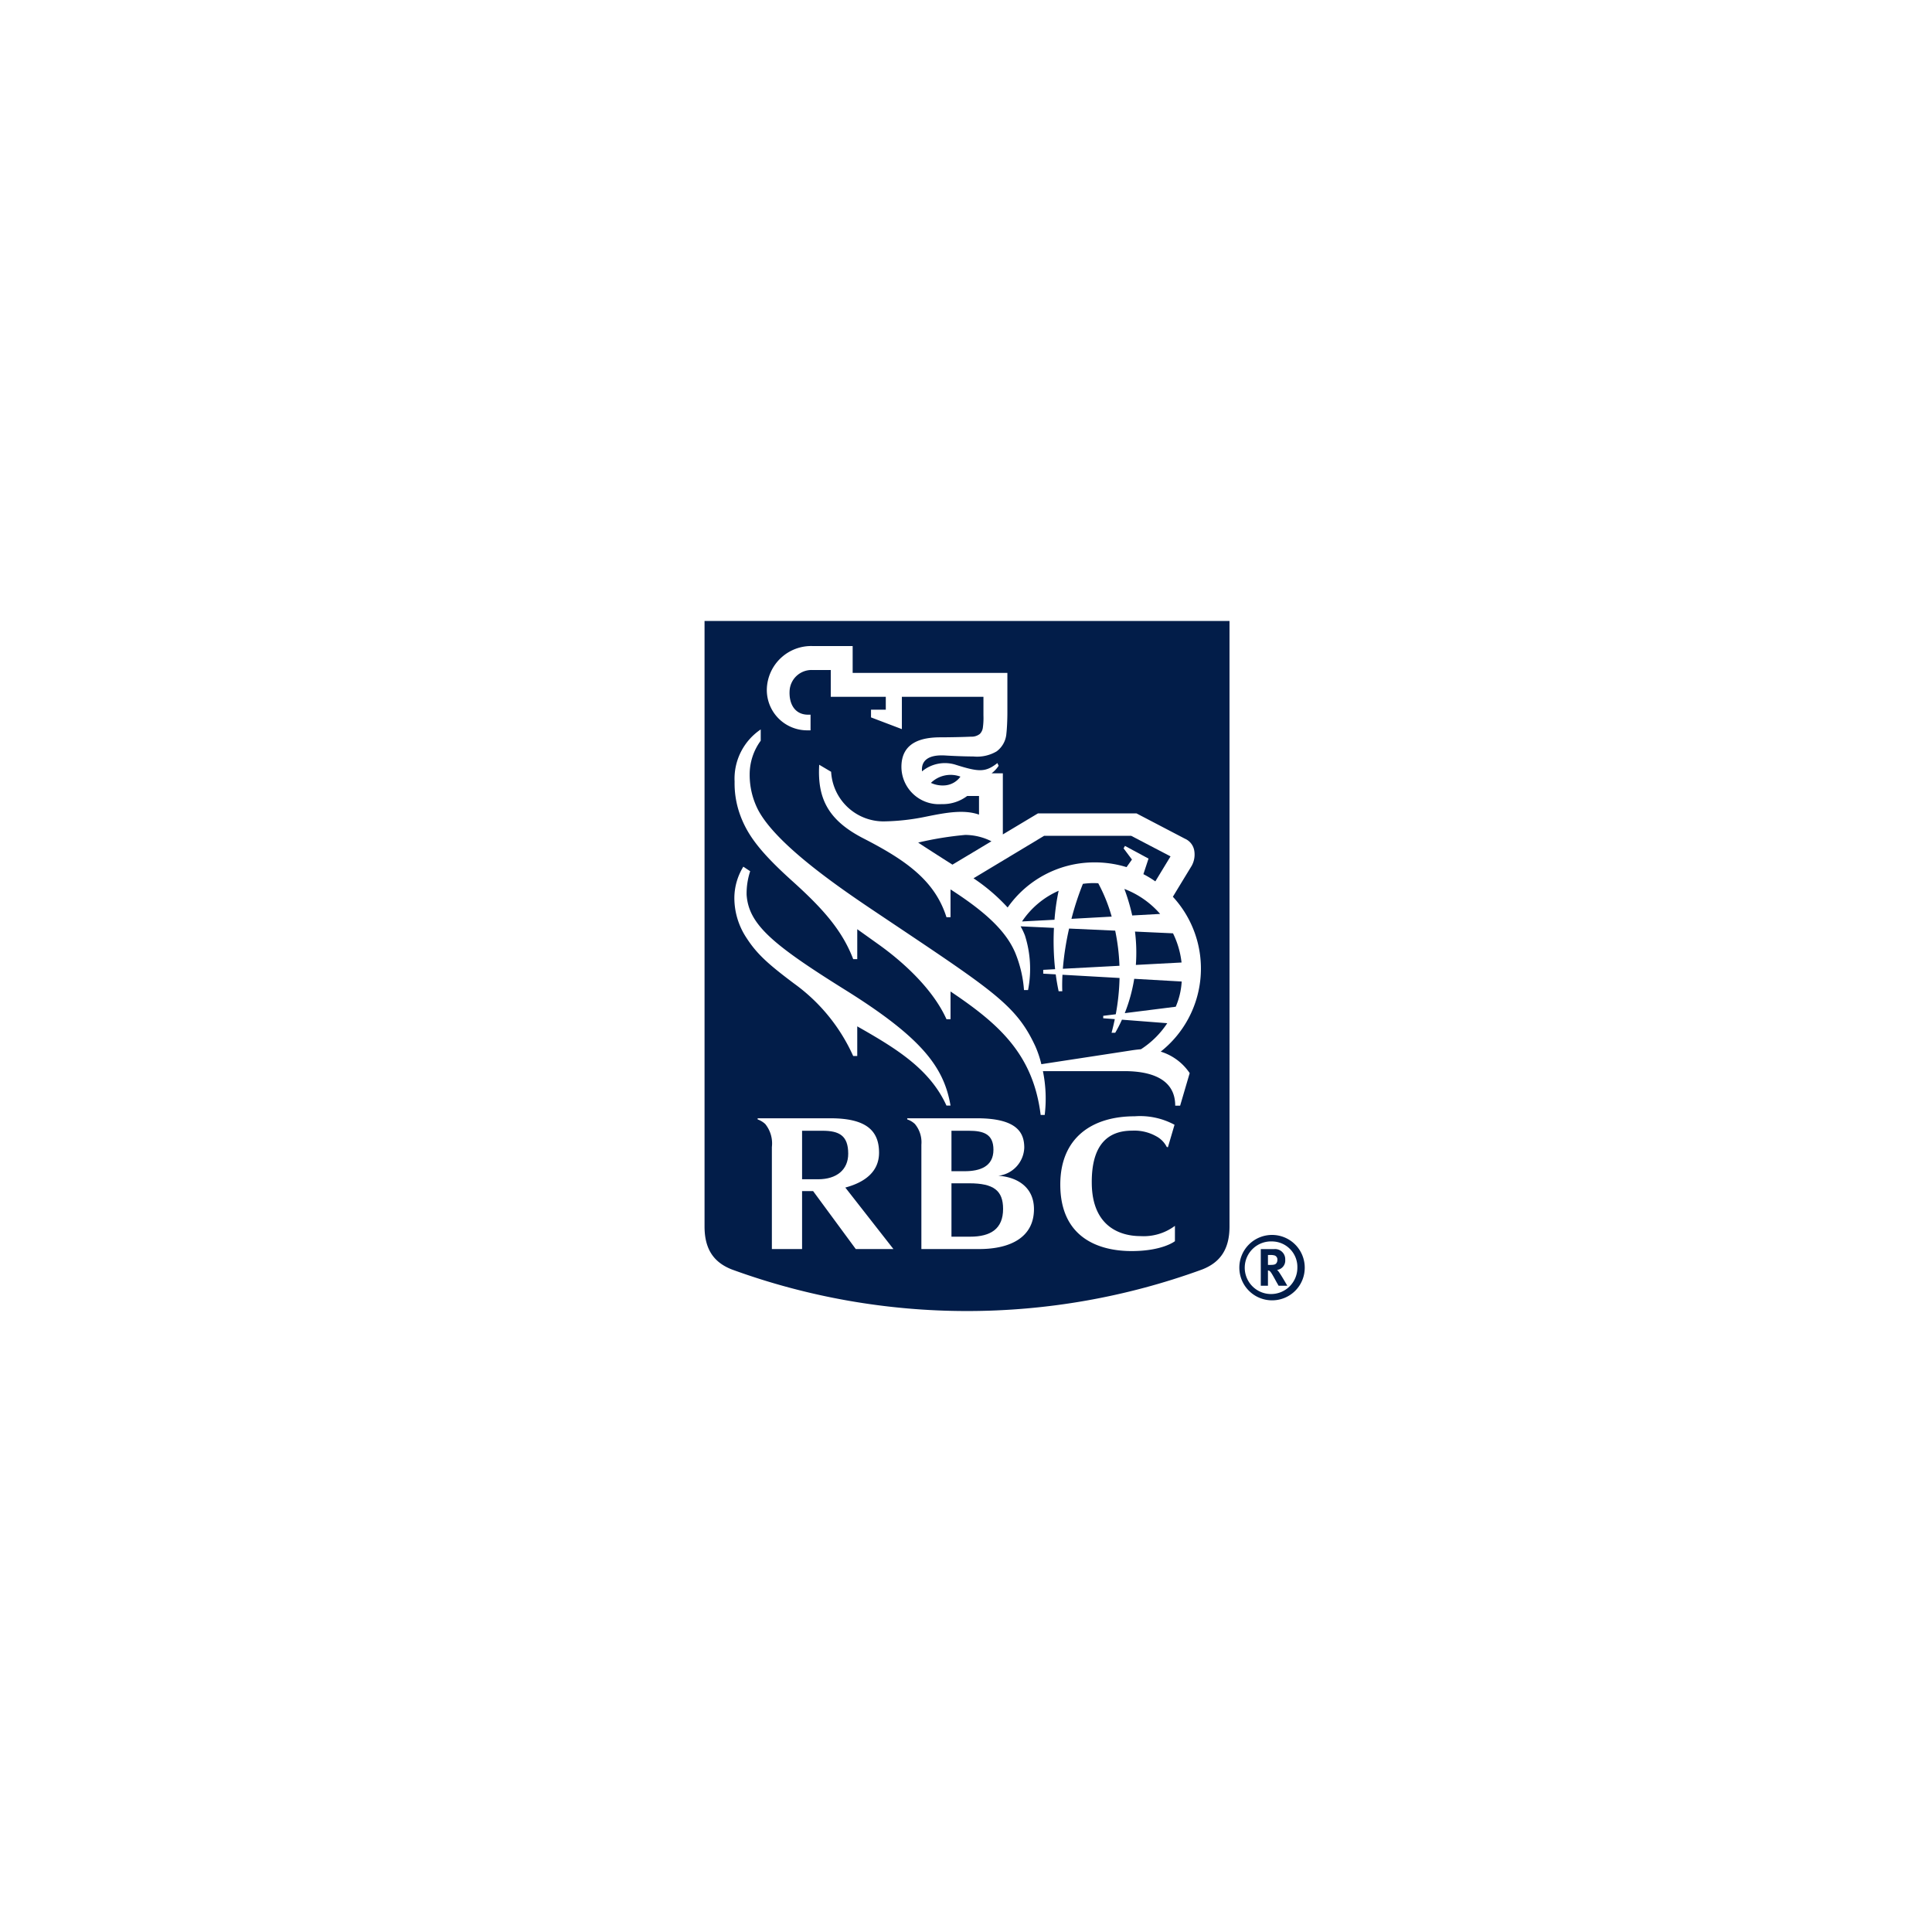 <svg id="Layer_1" data-name="Layer 1" xmlns="http://www.w3.org/2000/svg" width="200" height="200" viewBox="0 0 200 200"><defs><style>.cls-1{fill:#021d49;}</style></defs><path class="cls-1" d="M117.584,99.889l4.729-.251a9.138,9.138,0,0,0-.884-3.021l-3.935-.181A17.565,17.565,0,0,1,117.584,99.889Z"/><path class="cls-1" d="M96.368,81.045a2.921,2.921,0,0,0,1.466.257,2.186,2.186,0,0,0,1.589-.905A2.913,2.913,0,0,0,96.368,81.045Z"/><path class="cls-1" d="M105.799,95.389l3.363-.176a22.276,22.276,0,0,1,.429-3.001A8.822,8.822,0,0,0,105.799,95.389Z"/><path class="cls-1" d="M85.138,117.055H83.031v5.022h1.658c1.92,0,3.118-.984,3.118-2.646C87.807,117.567,86.891,117.055,85.138,117.055Z"/><path class="cls-1" d="M102.841,119.021c0-1.635-1.038-1.966-2.569-1.966H98.495v4.188h1.367C101.449,121.243,102.841,120.763,102.841,119.021Z"/><path class="cls-1" d="M100.337,122.495h-1.842v5.526h1.931c2.146,0,3.413-.823,3.413-2.875C103.839,123.249,102.868,122.495,100.337,122.495Z"/><path class="cls-1" d="M99.923,86.431a34.77,34.77,0,0,0-4.874.792c.507.347,2.311,1.499,3.547,2.285l4.036-2.419A6.108,6.108,0,0,0,99.923,86.431Z"/><path class="cls-1" d="M122.328,101.606l-4.914-.279a16.909,16.909,0,0,1-.979,3.554l5.277-.664A7.721,7.721,0,0,0,122.328,101.606Z"/><path class="cls-1" d="M110.672,96.124a29.64,29.64,0,0,0-.646,4.163l5.859-.31a21.223,21.223,0,0,0-.441-3.636Z"/><path class="cls-1" d="M120.098,94.61a9.294,9.294,0,0,0-3.703-2.588,20.538,20.538,0,0,1,.812,2.747Z"/><path class="cls-1" d="M72.934,64.281v62.687c0,2.362.968,3.731,2.857,4.458a71.012,71.012,0,0,0,48.629,0c1.89-.727,2.858-2.096,2.858-4.458V64.281ZM76.021,92.905a6.241,6.241,0,0,1,.928-3.187l.709.471a7.375,7.375,0,0,0-.369,2.436c.211,3.08,2.697,5.161,10.22,9.857,7.981,4.982,10.211,8.022,10.889,11.968h-.42c-1.729-3.806-5.246-5.938-9.236-8.202v3.071h-.42a18.679,18.679,0,0,0-6.126-7.507c-2.738-2.054-3.85-3.075-4.908-4.704A7.481,7.481,0,0,1,76.021,92.905Zm12.568,36.396-4.416-6H83.031v6H79.904v-10.556a3.201,3.201,0,0,0-.684-2.386,2.305,2.305,0,0,0-.79-.478v-.117h7.53c3.646,0,5.039,1.232,5.039,3.562,0,1.984-1.495,3.075-3.492,3.609l4.98,6.366Zm12.775,0H95.381v-10.807a2.956,2.956,0,0,0-.676-2.145,2.148,2.148,0,0,0-.789-.468v-.117h7.219c4.279,0,4.896,1.597,4.896,3.05a3.034,3.034,0,0,1-2.682,2.901c1.867.122,3.687,1.117,3.687,3.455C107.036,128.046,104.655,129.301,101.364,129.301Zm20.264-.814s-1.264,1.023-4.483,1.023c-3.459,0-7.384-1.419-7.384-6.885,0-4.851,3.295-7.067,7.696-7.067a7.511,7.511,0,0,1,4.13.878l-.681,2.315s-.09.015-.13-.031a2.575,2.575,0,0,0-1.095-1.1,4.622,4.622,0,0,0-2.486-.574c-2.424,0-4.233,1.354-4.174,5.501.064,4.494,3.018,5.414,5.033,5.414a5.404,5.404,0,0,0,3.575-1.062Zm1.528-17.398-.989,3.368h-.509c0-2.809-2.574-3.574-5.271-3.574h-8.425a14.169,14.169,0,0,1,.186,4.535h-.419c-.781-6.309-4.347-9.435-9.33-12.78v2.871h-.42c-1.324-2.962-4.236-5.744-6.993-7.716h.001c-.734-.524-1.492-1.066-2.244-1.602v3.097h-.42c-1.168-3.072-3.29-5.364-6.316-8.092-3.267-2.942-4.586-4.702-5.349-6.726a9.541,9.541,0,0,1-.612-3.563,6.143,6.143,0,0,1,2.704-5.396v1.166a5.901,5.901,0,0,0-1.144,3.538,7.928,7.928,0,0,0,.869,3.618c1.839,3.503,8.036,7.803,11.972,10.441,12.238,8.208,14.681,9.641,16.714,13.997a10.829,10.829,0,0,1,.64,1.894c1.768-.273,8.181-1.249,9.364-1.436.226-.035.7-.096.944-.11a9.256,9.256,0,0,0,2.725-2.698l-4.691-.364a14.349,14.349,0,0,1-.694,1.353H115.069q.192-.715.334-1.41l-1.198-.088v-.255l1.299-.16a23.233,23.233,0,0,0,.391-3.756l-5.909-.334c-.032.606-.038,1.177-.018,1.706h-.378c-.126-.589-.225-1.175-.301-1.746l-1.294-.074v-.395l1.23-.067a26.892,26.892,0,0,1-.12-4.276L105.651,95.893a6.987,6.987,0,0,1,.45.946,11.385,11.385,0,0,1,.322,5.651h-.419a12.576,12.576,0,0,0-.912-3.867c-.956-2.252-3.101-4.242-6.694-6.552v2.878h-.42c-1.196-3.782-4.171-5.886-8.594-8.158-3.65-1.873-4.785-4.13-4.579-7.625l1.233.73a5.435,5.435,0,0,0,5.454,5.134,22.933,22.933,0,0,0,4.398-.497c2.022-.408,3.894-.757,5.457-.203V82.401h-1.228a4.174,4.174,0,0,1-2.639.84,3.879,3.879,0,0,1-4.165-3.848c0-2.644,2.239-3.066,4.061-3.066.974,0,2.595-.036,3.144-.068a1.364,1.364,0,0,0,.911-.282,1.126,1.126,0,0,0,.318-.682,7.28,7.28,0,0,0,.057-1.231V72.135H93.362v3.344l-3.195-1.215v-.8h1.53V72.135H86.001V69.358H84.058a2.277,2.277,0,0,0-2.318,2.137c-.081,1.352.527,2.49,1.918,2.49h.25v1.618H83.658a4.175,4.175,0,0,1-4.276-4.262,4.591,4.591,0,0,1,4.765-4.461H88.267v2.777h16.017v4.104c0,.691-.037,1.62-.105,2.208a2.524,2.524,0,0,1-1.008,1.813,3.981,3.981,0,0,1-2.419.527c-.389.002-1.526-.018-2.887-.101-1.825-.115-2.342.588-2.416,1.242a1.709,1.709,0,0,0,0,.402,3.699,3.699,0,0,1,3.437-.698c2.417.76,3.106.828,4.364-.161l.128.283a3.15,3.15,0,0,1-.731.779h1.167v6.324l3.634-2.177H117.649s4.312,2.253,5.021,2.624a1.644,1.644,0,0,1,.971,1.311,2.4,2.4,0,0,1-.285,1.502c-.15.247-1.321,2.167-1.941,3.193a10.963,10.963,0,0,1-1.259,16.032A5.595,5.595,0,0,1,123.156,111.089Z"/><path class="cls-1" d="M117.179,88.98l-.866-1.157.145-.255,2.437,1.314-.531,1.611a10.445,10.445,0,0,1,1.236.747l1.573-2.588-4.076-2.13h-9.009l-7.31,4.399a19.339,19.339,0,0,1,3.534,3.023,10.964,10.964,0,0,1,8.809-4.669,11.254,11.254,0,0,1,3.499.49Z"/><path class="cls-1" d="M113.09,91.417a9.116,9.116,0,0,0-.989.078,29.832,29.832,0,0,0-1.185,3.623l4.165-.231a16.891,16.891,0,0,0-1.392-3.453Q113.392,91.417,113.09,91.417Z"/><path class="cls-1" d="M131.7,134.61a3.385,3.385,0,1,1,3.366-3.385A3.37,3.37,0,0,1,131.7,134.61Zm0-6.097a2.724,2.724,0,1,0,2.603,2.712A2.642,2.642,0,0,0,131.7,128.513Zm.225.791a1.053,1.053,0,0,1,1.121,1.109.974.974,0,0,1-.846,1.048.892.892,0,0,1,.154.164c.217.273.908,1.475.908,1.475h-.9c-.146-.255-.208-.355-.354-.628-.375-.682-.491-.864-.629-.929a.43.43,0,0,0-.121-.027v1.584h-.742V129.304Zm-.666,1.638h.258c.325,0,.471-.036.57-.127a.534.534,0,0,0,.146-.382.444.444,0,0,0-.271-.464,1.507,1.507,0,0,0-.429-.054h-.275Z"/></svg>